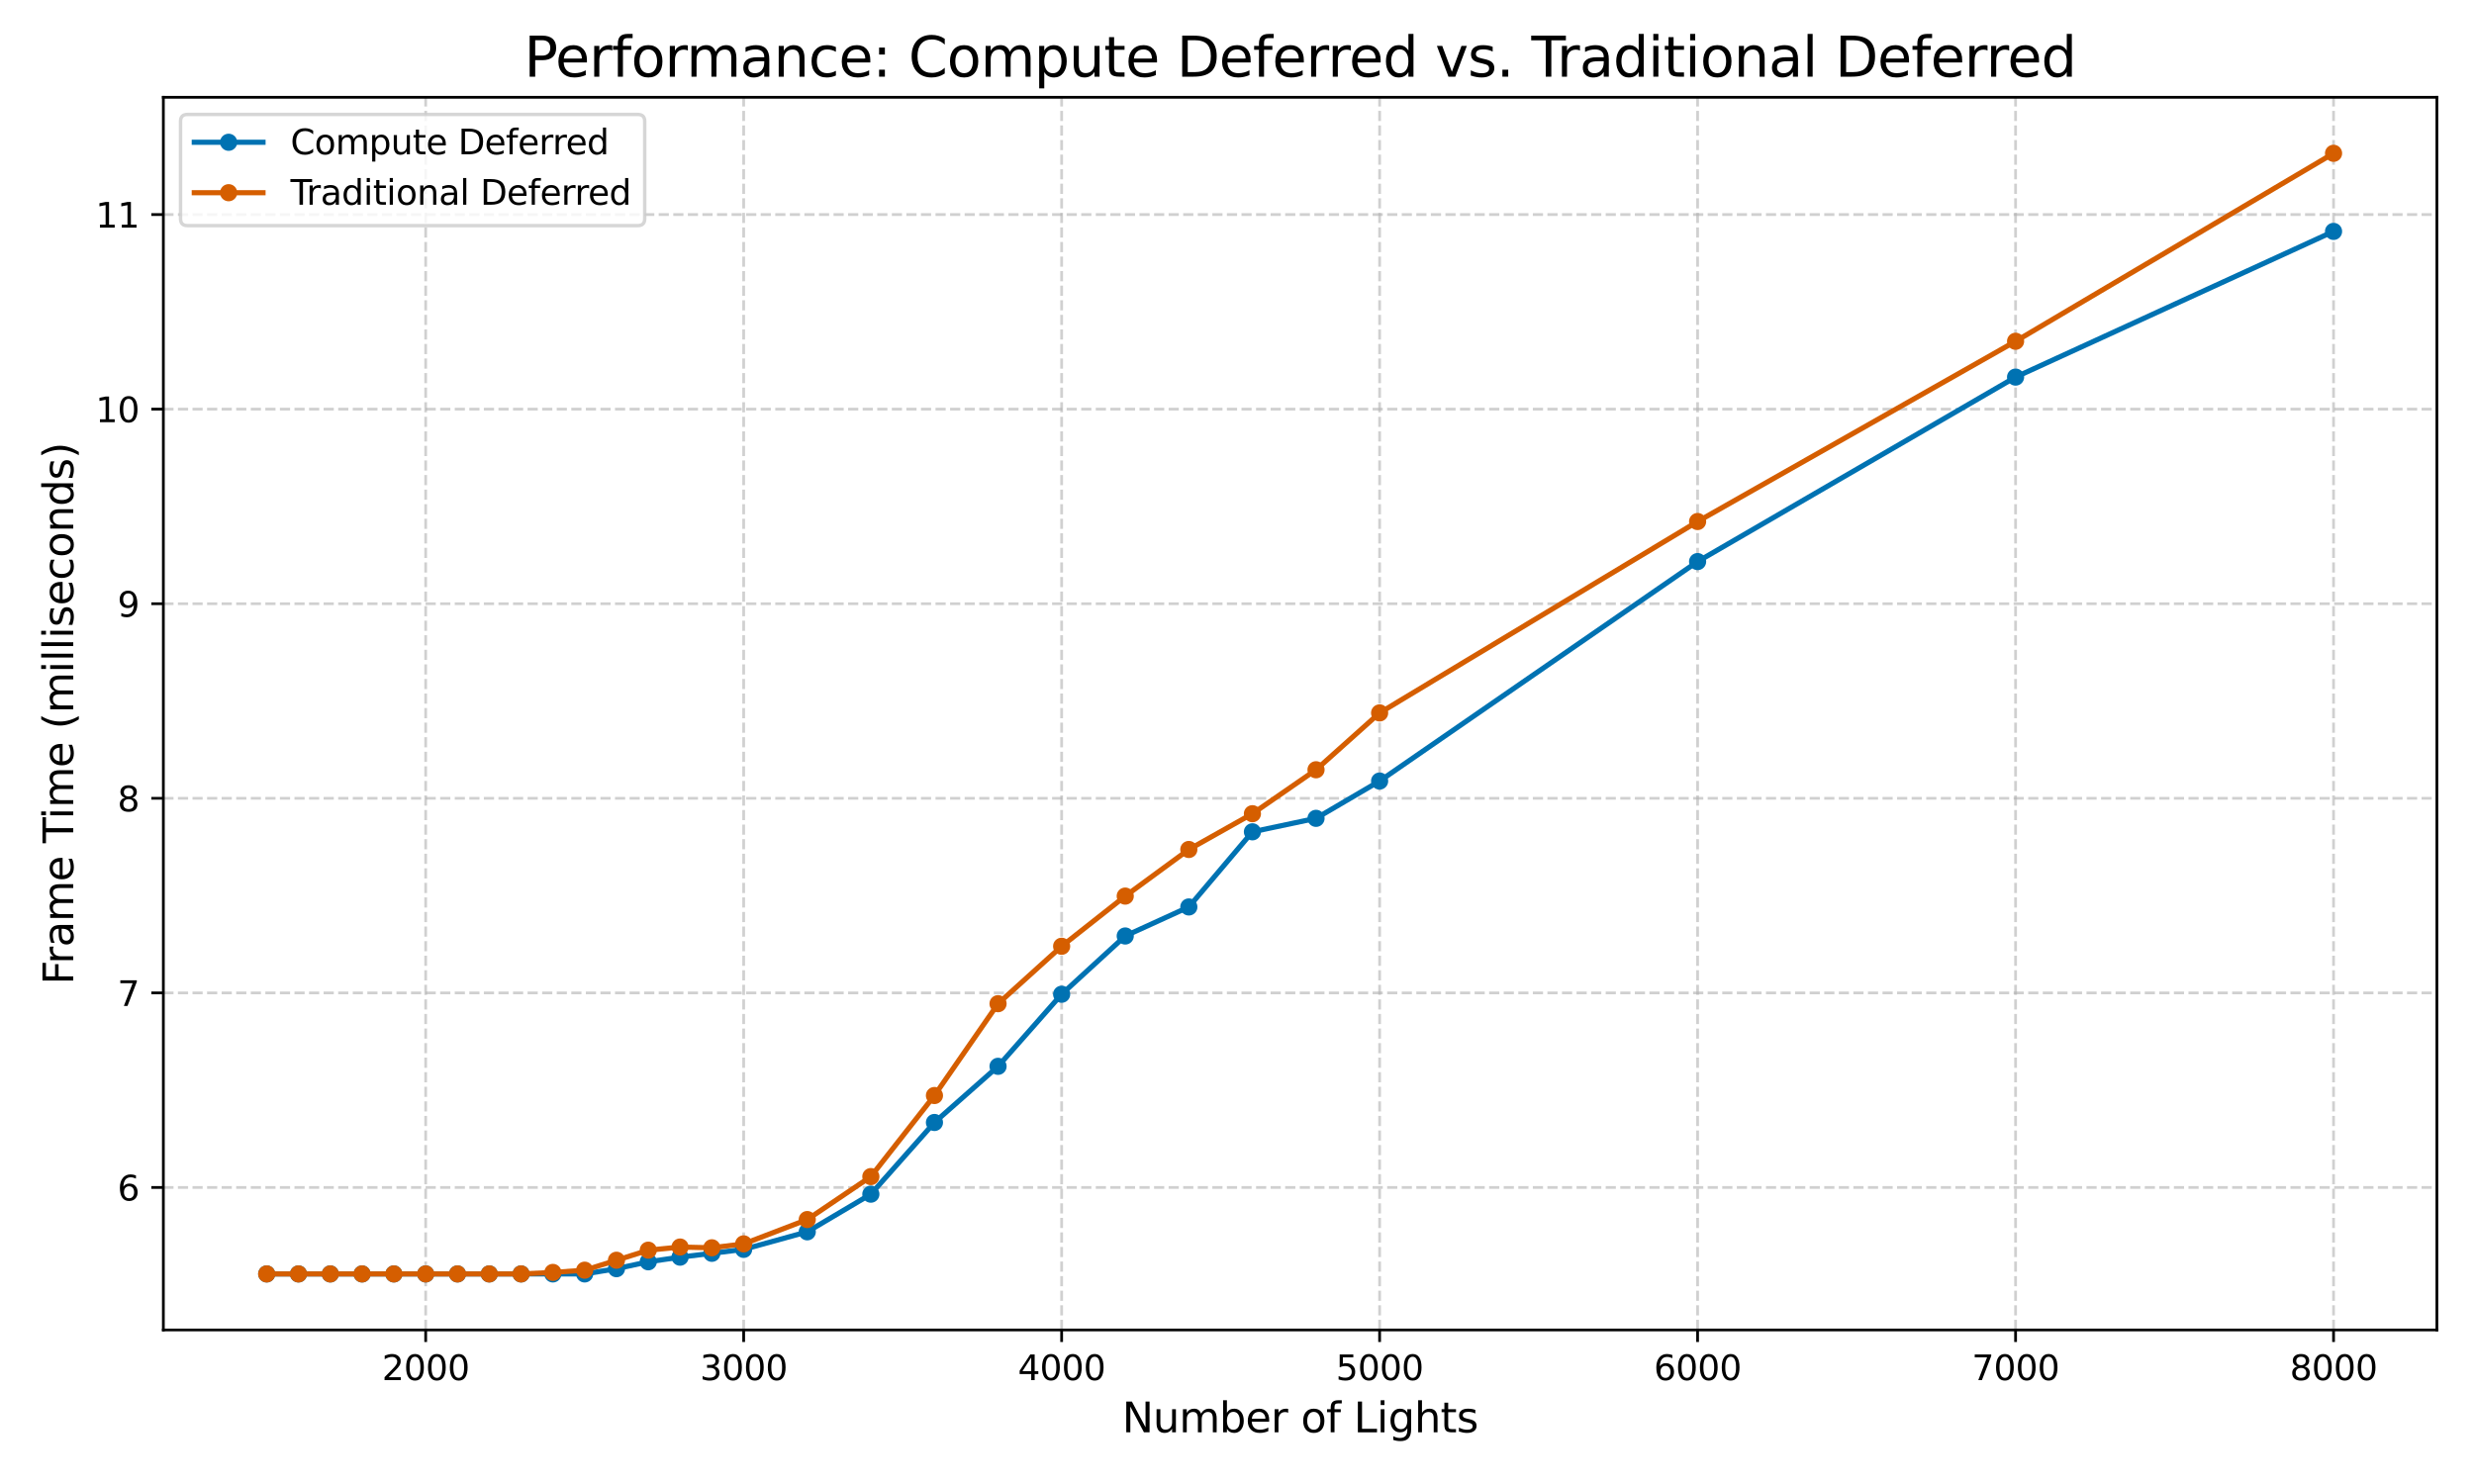 <?xml version="1.0" encoding="utf-8" standalone="no"?>
<!DOCTYPE svg PUBLIC "-//W3C//DTD SVG 1.1//EN"
  "http://www.w3.org/Graphics/SVG/1.1/DTD/svg11.dtd">
<svg xmlns:xlink="http://www.w3.org/1999/xlink" width="720pt" height="432pt" viewBox="0 0 720 432" xmlns="http://www.w3.org/2000/svg" version="1.1">
 <defs>
  <style type="text/css">*{stroke-linejoin: round; stroke-linecap: butt}</style>
 </defs>
 <g id="figure_1">
  <g id="patch_1">
   <path d="M 0 432 
L 720 432 
L 720 0 
L 0 0 
z
" style="fill: #ffffff"/>
  </g>
  <g id="axes_1">
   <g id="patch_2">
    <path d="M 47.54 387.16 
L 709.2 387.16 
L 709.2 28.32 
L 47.54 28.32 
z
" style="fill: #ffffff"/>
   </g>
   <g id="matplotlib.axis_1">
    <g id="xtick_1">
     <g id="line2d_1">
      <path d="M 123.885 387.16 
L 123.885 28.32 
" clip-path="url(#p48294aff10)" style="fill: none; stroke-dasharray: 2.96,1.28; stroke-dashoffset: 0; stroke: #b0b0b0; stroke-opacity: 0.6; stroke-width: 0.8"/>
     </g>
     <g id="line2d_2">
      <defs>
       <path id="mb6ce80fc50" d="M 0 0 
L 0 3.5 
" style="stroke: #000000; stroke-width: 0.8"/>
      </defs>
      <g>
       <use xlink:href="#mb6ce80fc50" x="123.885" y="387.16" style="stroke: #000000; stroke-width: 0.8"/>
      </g>
     </g>
     <g id="text_1">
      <!-- 2000 -->
      <g transform="translate(111.16 401.758) scale(0.1 -0.1)">
       <defs>
        <path id="DejaVuSans-32" d="M 1228 531 
L 3431 531 
L 3431 0 
L 469 0 
L 469 531 
Q 828 903 1448 1529 
Q 2069 2156 2228 2338 
Q 2531 2678 2651 2914 
Q 2772 3150 2772 3378 
Q 2772 3750 2511 3984 
Q 2250 4219 1831 4219 
Q 1534 4219 1204 4116 
Q 875 4013 500 3803 
L 500 4441 
Q 881 4594 1212 4672 
Q 1544 4750 1819 4750 
Q 2544 4750 2975 4387 
Q 3406 4025 3406 3419 
Q 3406 3131 3298 2873 
Q 3191 2616 2906 2266 
Q 2828 2175 2409 1742 
Q 1991 1309 1228 531 
z
" transform="scale(0.016)"/>
        <path id="DejaVuSans-30" d="M 2034 4250 
Q 1547 4250 1301 3770 
Q 1056 3291 1056 2328 
Q 1056 1369 1301 889 
Q 1547 409 2034 409 
Q 2525 409 2770 889 
Q 3016 1369 3016 2328 
Q 3016 3291 2770 3770 
Q 2525 4250 2034 4250 
z
M 2034 4750 
Q 2819 4750 3233 4129 
Q 3647 3509 3647 2328 
Q 3647 1150 3233 529 
Q 2819 -91 2034 -91 
Q 1250 -91 836 529 
Q 422 1150 422 2328 
Q 422 3509 836 4129 
Q 1250 4750 2034 4750 
z
" transform="scale(0.016)"/>
       </defs>
       <use xlink:href="#DejaVuSans-32"/>
       <use xlink:href="#DejaVuSans-30" transform="translate(63.623 0)"/>
       <use xlink:href="#DejaVuSans-30" transform="translate(127.246 0)"/>
       <use xlink:href="#DejaVuSans-30" transform="translate(190.869 0)"/>
      </g>
     </g>
    </g>
    <g id="xtick_2">
     <g id="line2d_3">
      <path d="M 216.425 387.16 
L 216.425 28.32 
" clip-path="url(#p48294aff10)" style="fill: none; stroke-dasharray: 2.96,1.28; stroke-dashoffset: 0; stroke: #b0b0b0; stroke-opacity: 0.6; stroke-width: 0.8"/>
     </g>
     <g id="line2d_4">
      <g>
       <use xlink:href="#mb6ce80fc50" x="216.425" y="387.16" style="stroke: #000000; stroke-width: 0.8"/>
      </g>
     </g>
     <g id="text_2">
      <!-- 3000 -->
      <g transform="translate(203.7 401.758) scale(0.1 -0.1)">
       <defs>
        <path id="DejaVuSans-33" d="M 2597 2516 
Q 3050 2419 3304 2112 
Q 3559 1806 3559 1356 
Q 3559 666 3084 287 
Q 2609 -91 1734 -91 
Q 1441 -91 1130 -33 
Q 819 25 488 141 
L 488 750 
Q 750 597 1062 519 
Q 1375 441 1716 441 
Q 2309 441 2620 675 
Q 2931 909 2931 1356 
Q 2931 1769 2642 2001 
Q 2353 2234 1838 2234 
L 1294 2234 
L 1294 2753 
L 1863 2753 
Q 2328 2753 2575 2939 
Q 2822 3125 2822 3475 
Q 2822 3834 2567 4026 
Q 2313 4219 1838 4219 
Q 1578 4219 1281 4162 
Q 984 4106 628 3988 
L 628 4550 
Q 988 4650 1302 4700 
Q 1616 4750 1894 4750 
Q 2613 4750 3031 4423 
Q 3450 4097 3450 3541 
Q 3450 3153 3228 2886 
Q 3006 2619 2597 2516 
z
" transform="scale(0.016)"/>
       </defs>
       <use xlink:href="#DejaVuSans-33"/>
       <use xlink:href="#DejaVuSans-30" transform="translate(63.623 0)"/>
       <use xlink:href="#DejaVuSans-30" transform="translate(127.246 0)"/>
       <use xlink:href="#DejaVuSans-30" transform="translate(190.869 0)"/>
      </g>
     </g>
    </g>
    <g id="xtick_3">
     <g id="line2d_5">
      <path d="M 308.965 387.16 
L 308.965 28.32 
" clip-path="url(#p48294aff10)" style="fill: none; stroke-dasharray: 2.96,1.28; stroke-dashoffset: 0; stroke: #b0b0b0; stroke-opacity: 0.6; stroke-width: 0.8"/>
     </g>
     <g id="line2d_6">
      <g>
       <use xlink:href="#mb6ce80fc50" x="308.965" y="387.16" style="stroke: #000000; stroke-width: 0.8"/>
      </g>
     </g>
     <g id="text_3">
      <!-- 4000 -->
      <g transform="translate(296.24 401.758) scale(0.1 -0.1)">
       <defs>
        <path id="DejaVuSans-34" d="M 2419 4116 
L 825 1625 
L 2419 1625 
L 2419 4116 
z
M 2253 4666 
L 3047 4666 
L 3047 1625 
L 3713 1625 
L 3713 1100 
L 3047 1100 
L 3047 0 
L 2419 0 
L 2419 1100 
L 313 1100 
L 313 1709 
L 2253 4666 
z
" transform="scale(0.016)"/>
       </defs>
       <use xlink:href="#DejaVuSans-34"/>
       <use xlink:href="#DejaVuSans-30" transform="translate(63.623 0)"/>
       <use xlink:href="#DejaVuSans-30" transform="translate(127.246 0)"/>
       <use xlink:href="#DejaVuSans-30" transform="translate(190.869 0)"/>
      </g>
     </g>
    </g>
    <g id="xtick_4">
     <g id="line2d_7">
      <path d="M 401.505 387.16 
L 401.505 28.32 
" clip-path="url(#p48294aff10)" style="fill: none; stroke-dasharray: 2.96,1.28; stroke-dashoffset: 0; stroke: #b0b0b0; stroke-opacity: 0.6; stroke-width: 0.8"/>
     </g>
     <g id="line2d_8">
      <g>
       <use xlink:href="#mb6ce80fc50" x="401.505" y="387.16" style="stroke: #000000; stroke-width: 0.8"/>
      </g>
     </g>
     <g id="text_4">
      <!-- 5000 -->
      <g transform="translate(388.78 401.758) scale(0.1 -0.1)">
       <defs>
        <path id="DejaVuSans-35" d="M 691 4666 
L 3169 4666 
L 3169 4134 
L 1269 4134 
L 1269 2991 
Q 1406 3038 1543 3061 
Q 1681 3084 1819 3084 
Q 2600 3084 3056 2656 
Q 3513 2228 3513 1497 
Q 3513 744 3044 326 
Q 2575 -91 1722 -91 
Q 1428 -91 1123 -41 
Q 819 9 494 109 
L 494 744 
Q 775 591 1075 516 
Q 1375 441 1709 441 
Q 2250 441 2565 725 
Q 2881 1009 2881 1497 
Q 2881 1984 2565 2268 
Q 2250 2553 1709 2553 
Q 1456 2553 1204 2497 
Q 953 2441 691 2322 
L 691 4666 
z
" transform="scale(0.016)"/>
       </defs>
       <use xlink:href="#DejaVuSans-35"/>
       <use xlink:href="#DejaVuSans-30" transform="translate(63.623 0)"/>
       <use xlink:href="#DejaVuSans-30" transform="translate(127.246 0)"/>
       <use xlink:href="#DejaVuSans-30" transform="translate(190.869 0)"/>
      </g>
     </g>
    </g>
    <g id="xtick_5">
     <g id="line2d_9">
      <path d="M 494.045 387.16 
L 494.045 28.32 
" clip-path="url(#p48294aff10)" style="fill: none; stroke-dasharray: 2.96,1.28; stroke-dashoffset: 0; stroke: #b0b0b0; stroke-opacity: 0.6; stroke-width: 0.8"/>
     </g>
     <g id="line2d_10">
      <g>
       <use xlink:href="#mb6ce80fc50" x="494.045" y="387.16" style="stroke: #000000; stroke-width: 0.8"/>
      </g>
     </g>
     <g id="text_5">
      <!-- 6000 -->
      <g transform="translate(481.32 401.758) scale(0.1 -0.1)">
       <defs>
        <path id="DejaVuSans-36" d="M 2113 2584 
Q 1688 2584 1439 2293 
Q 1191 2003 1191 1497 
Q 1191 994 1439 701 
Q 1688 409 2113 409 
Q 2538 409 2786 701 
Q 3034 994 3034 1497 
Q 3034 2003 2786 2293 
Q 2538 2584 2113 2584 
z
M 3366 4563 
L 3366 3988 
Q 3128 4100 2886 4159 
Q 2644 4219 2406 4219 
Q 1781 4219 1451 3797 
Q 1122 3375 1075 2522 
Q 1259 2794 1537 2939 
Q 1816 3084 2150 3084 
Q 2853 3084 3261 2657 
Q 3669 2231 3669 1497 
Q 3669 778 3244 343 
Q 2819 -91 2113 -91 
Q 1303 -91 875 529 
Q 447 1150 447 2328 
Q 447 3434 972 4092 
Q 1497 4750 2381 4750 
Q 2619 4750 2861 4703 
Q 3103 4656 3366 4563 
z
" transform="scale(0.016)"/>
       </defs>
       <use xlink:href="#DejaVuSans-36"/>
       <use xlink:href="#DejaVuSans-30" transform="translate(63.623 0)"/>
       <use xlink:href="#DejaVuSans-30" transform="translate(127.246 0)"/>
       <use xlink:href="#DejaVuSans-30" transform="translate(190.869 0)"/>
      </g>
     </g>
    </g>
    <g id="xtick_6">
     <g id="line2d_11">
      <path d="M 586.585 387.16 
L 586.585 28.32 
" clip-path="url(#p48294aff10)" style="fill: none; stroke-dasharray: 2.96,1.28; stroke-dashoffset: 0; stroke: #b0b0b0; stroke-opacity: 0.6; stroke-width: 0.8"/>
     </g>
     <g id="line2d_12">
      <g>
       <use xlink:href="#mb6ce80fc50" x="586.585" y="387.16" style="stroke: #000000; stroke-width: 0.8"/>
      </g>
     </g>
     <g id="text_6">
      <!-- 7000 -->
      <g transform="translate(573.86 401.758) scale(0.1 -0.1)">
       <defs>
        <path id="DejaVuSans-37" d="M 525 4666 
L 3525 4666 
L 3525 4397 
L 1831 0 
L 1172 0 
L 2766 4134 
L 525 4134 
L 525 4666 
z
" transform="scale(0.016)"/>
       </defs>
       <use xlink:href="#DejaVuSans-37"/>
       <use xlink:href="#DejaVuSans-30" transform="translate(63.623 0)"/>
       <use xlink:href="#DejaVuSans-30" transform="translate(127.246 0)"/>
       <use xlink:href="#DejaVuSans-30" transform="translate(190.869 0)"/>
      </g>
     </g>
    </g>
    <g id="xtick_7">
     <g id="line2d_13">
      <path d="M 679.125 387.16 
L 679.125 28.32 
" clip-path="url(#p48294aff10)" style="fill: none; stroke-dasharray: 2.96,1.28; stroke-dashoffset: 0; stroke: #b0b0b0; stroke-opacity: 0.6; stroke-width: 0.8"/>
     </g>
     <g id="line2d_14">
      <g>
       <use xlink:href="#mb6ce80fc50" x="679.125" y="387.16" style="stroke: #000000; stroke-width: 0.8"/>
      </g>
     </g>
     <g id="text_7">
      <!-- 8000 -->
      <g transform="translate(666.4 401.758) scale(0.1 -0.1)">
       <defs>
        <path id="DejaVuSans-38" d="M 2034 2216 
Q 1584 2216 1326 1975 
Q 1069 1734 1069 1313 
Q 1069 891 1326 650 
Q 1584 409 2034 409 
Q 2484 409 2743 651 
Q 3003 894 3003 1313 
Q 3003 1734 2745 1975 
Q 2488 2216 2034 2216 
z
M 1403 2484 
Q 997 2584 770 2862 
Q 544 3141 544 3541 
Q 544 4100 942 4425 
Q 1341 4750 2034 4750 
Q 2731 4750 3128 4425 
Q 3525 4100 3525 3541 
Q 3525 3141 3298 2862 
Q 3072 2584 2669 2484 
Q 3125 2378 3379 2068 
Q 3634 1759 3634 1313 
Q 3634 634 3220 271 
Q 2806 -91 2034 -91 
Q 1263 -91 848 271 
Q 434 634 434 1313 
Q 434 1759 690 2068 
Q 947 2378 1403 2484 
z
M 1172 3481 
Q 1172 3119 1398 2916 
Q 1625 2713 2034 2713 
Q 2441 2713 2670 2916 
Q 2900 3119 2900 3481 
Q 2900 3844 2670 4047 
Q 2441 4250 2034 4250 
Q 1625 4250 1398 4047 
Q 1172 3844 1172 3481 
z
" transform="scale(0.016)"/>
       </defs>
       <use xlink:href="#DejaVuSans-38"/>
       <use xlink:href="#DejaVuSans-30" transform="translate(63.623 0)"/>
       <use xlink:href="#DejaVuSans-30" transform="translate(127.246 0)"/>
       <use xlink:href="#DejaVuSans-30" transform="translate(190.869 0)"/>
      </g>
     </g>
    </g>
    <g id="text_8">
     <!-- Number of Lights -->
     <g transform="translate(326.57 416.956) scale(0.12 -0.12)">
      <defs>
       <path id="DejaVuSans-4e" d="M 628 4666 
L 1478 4666 
L 3547 763 
L 3547 4666 
L 4159 4666 
L 4159 0 
L 3309 0 
L 1241 3903 
L 1241 0 
L 628 0 
L 628 4666 
z
" transform="scale(0.016)"/>
       <path id="DejaVuSans-75" d="M 544 1381 
L 544 3500 
L 1119 3500 
L 1119 1403 
Q 1119 906 1312 657 
Q 1506 409 1894 409 
Q 2359 409 2629 706 
Q 2900 1003 2900 1516 
L 2900 3500 
L 3475 3500 
L 3475 0 
L 2900 0 
L 2900 538 
Q 2691 219 2414 64 
Q 2138 -91 1772 -91 
Q 1169 -91 856 284 
Q 544 659 544 1381 
z
M 1991 3584 
L 1991 3584 
z
" transform="scale(0.016)"/>
       <path id="DejaVuSans-6d" d="M 3328 2828 
Q 3544 3216 3844 3400 
Q 4144 3584 4550 3584 
Q 5097 3584 5394 3201 
Q 5691 2819 5691 2113 
L 5691 0 
L 5113 0 
L 5113 2094 
Q 5113 2597 4934 2840 
Q 4756 3084 4391 3084 
Q 3944 3084 3684 2787 
Q 3425 2491 3425 1978 
L 3425 0 
L 2847 0 
L 2847 2094 
Q 2847 2600 2669 2842 
Q 2491 3084 2119 3084 
Q 1678 3084 1418 2786 
Q 1159 2488 1159 1978 
L 1159 0 
L 581 0 
L 581 3500 
L 1159 3500 
L 1159 2956 
Q 1356 3278 1631 3431 
Q 1906 3584 2284 3584 
Q 2666 3584 2933 3390 
Q 3200 3197 3328 2828 
z
" transform="scale(0.016)"/>
       <path id="DejaVuSans-62" d="M 3116 1747 
Q 3116 2381 2855 2742 
Q 2594 3103 2138 3103 
Q 1681 3103 1420 2742 
Q 1159 2381 1159 1747 
Q 1159 1113 1420 752 
Q 1681 391 2138 391 
Q 2594 391 2855 752 
Q 3116 1113 3116 1747 
z
M 1159 2969 
Q 1341 3281 1617 3432 
Q 1894 3584 2278 3584 
Q 2916 3584 3314 3078 
Q 3713 2572 3713 1747 
Q 3713 922 3314 415 
Q 2916 -91 2278 -91 
Q 1894 -91 1617 61 
Q 1341 213 1159 525 
L 1159 0 
L 581 0 
L 581 4863 
L 1159 4863 
L 1159 2969 
z
" transform="scale(0.016)"/>
       <path id="DejaVuSans-65" d="M 3597 1894 
L 3597 1613 
L 953 1613 
Q 991 1019 1311 708 
Q 1631 397 2203 397 
Q 2534 397 2845 478 
Q 3156 559 3463 722 
L 3463 178 
Q 3153 47 2828 -22 
Q 2503 -91 2169 -91 
Q 1331 -91 842 396 
Q 353 884 353 1716 
Q 353 2575 817 3079 
Q 1281 3584 2069 3584 
Q 2775 3584 3186 3129 
Q 3597 2675 3597 1894 
z
M 3022 2063 
Q 3016 2534 2758 2815 
Q 2500 3097 2075 3097 
Q 1594 3097 1305 2825 
Q 1016 2553 972 2059 
L 3022 2063 
z
" transform="scale(0.016)"/>
       <path id="DejaVuSans-72" d="M 2631 2963 
Q 2534 3019 2420 3045 
Q 2306 3072 2169 3072 
Q 1681 3072 1420 2755 
Q 1159 2438 1159 1844 
L 1159 0 
L 581 0 
L 581 3500 
L 1159 3500 
L 1159 2956 
Q 1341 3275 1631 3429 
Q 1922 3584 2338 3584 
Q 2397 3584 2469 3576 
Q 2541 3569 2628 3553 
L 2631 2963 
z
" transform="scale(0.016)"/>
       <path id="DejaVuSans-20" transform="scale(0.016)"/>
       <path id="DejaVuSans-6f" d="M 1959 3097 
Q 1497 3097 1228 2736 
Q 959 2375 959 1747 
Q 959 1119 1226 758 
Q 1494 397 1959 397 
Q 2419 397 2687 759 
Q 2956 1122 2956 1747 
Q 2956 2369 2687 2733 
Q 2419 3097 1959 3097 
z
M 1959 3584 
Q 2709 3584 3137 3096 
Q 3566 2609 3566 1747 
Q 3566 888 3137 398 
Q 2709 -91 1959 -91 
Q 1206 -91 779 398 
Q 353 888 353 1747 
Q 353 2609 779 3096 
Q 1206 3584 1959 3584 
z
" transform="scale(0.016)"/>
       <path id="DejaVuSans-66" d="M 2375 4863 
L 2375 4384 
L 1825 4384 
Q 1516 4384 1395 4259 
Q 1275 4134 1275 3809 
L 1275 3500 
L 2222 3500 
L 2222 3053 
L 1275 3053 
L 1275 0 
L 697 0 
L 697 3053 
L 147 3053 
L 147 3500 
L 697 3500 
L 697 3744 
Q 697 4328 969 4595 
Q 1241 4863 1831 4863 
L 2375 4863 
z
" transform="scale(0.016)"/>
       <path id="DejaVuSans-4c" d="M 628 4666 
L 1259 4666 
L 1259 531 
L 3531 531 
L 3531 0 
L 628 0 
L 628 4666 
z
" transform="scale(0.016)"/>
       <path id="DejaVuSans-69" d="M 603 3500 
L 1178 3500 
L 1178 0 
L 603 0 
L 603 3500 
z
M 603 4863 
L 1178 4863 
L 1178 4134 
L 603 4134 
L 603 4863 
z
" transform="scale(0.016)"/>
       <path id="DejaVuSans-67" d="M 2906 1791 
Q 2906 2416 2648 2759 
Q 2391 3103 1925 3103 
Q 1463 3103 1205 2759 
Q 947 2416 947 1791 
Q 947 1169 1205 825 
Q 1463 481 1925 481 
Q 2391 481 2648 825 
Q 2906 1169 2906 1791 
z
M 3481 434 
Q 3481 -459 3084 -895 
Q 2688 -1331 1869 -1331 
Q 1566 -1331 1297 -1286 
Q 1028 -1241 775 -1147 
L 775 -588 
Q 1028 -725 1275 -790 
Q 1522 -856 1778 -856 
Q 2344 -856 2625 -561 
Q 2906 -266 2906 331 
L 2906 616 
Q 2728 306 2450 153 
Q 2172 0 1784 0 
Q 1141 0 747 490 
Q 353 981 353 1791 
Q 353 2603 747 3093 
Q 1141 3584 1784 3584 
Q 2172 3584 2450 3431 
Q 2728 3278 2906 2969 
L 2906 3500 
L 3481 3500 
L 3481 434 
z
" transform="scale(0.016)"/>
       <path id="DejaVuSans-68" d="M 3513 2113 
L 3513 0 
L 2938 0 
L 2938 2094 
Q 2938 2591 2744 2837 
Q 2550 3084 2163 3084 
Q 1697 3084 1428 2787 
Q 1159 2491 1159 1978 
L 1159 0 
L 581 0 
L 581 4863 
L 1159 4863 
L 1159 2956 
Q 1366 3272 1645 3428 
Q 1925 3584 2291 3584 
Q 2894 3584 3203 3211 
Q 3513 2838 3513 2113 
z
" transform="scale(0.016)"/>
       <path id="DejaVuSans-74" d="M 1172 4494 
L 1172 3500 
L 2356 3500 
L 2356 3053 
L 1172 3053 
L 1172 1153 
Q 1172 725 1289 603 
Q 1406 481 1766 481 
L 2356 481 
L 2356 0 
L 1766 0 
Q 1100 0 847 248 
Q 594 497 594 1153 
L 594 3053 
L 172 3053 
L 172 3500 
L 594 3500 
L 594 4494 
L 1172 4494 
z
" transform="scale(0.016)"/>
       <path id="DejaVuSans-73" d="M 2834 3397 
L 2834 2853 
Q 2591 2978 2328 3040 
Q 2066 3103 1784 3103 
Q 1356 3103 1142 2972 
Q 928 2841 928 2578 
Q 928 2378 1081 2264 
Q 1234 2150 1697 2047 
L 1894 2003 
Q 2506 1872 2764 1633 
Q 3022 1394 3022 966 
Q 3022 478 2636 193 
Q 2250 -91 1575 -91 
Q 1294 -91 989 -36 
Q 684 19 347 128 
L 347 722 
Q 666 556 975 473 
Q 1284 391 1588 391 
Q 1994 391 2212 530 
Q 2431 669 2431 922 
Q 2431 1156 2273 1281 
Q 2116 1406 1581 1522 
L 1381 1569 
Q 847 1681 609 1914 
Q 372 2147 372 2553 
Q 372 3047 722 3315 
Q 1072 3584 1716 3584 
Q 2034 3584 2315 3537 
Q 2597 3491 2834 3397 
z
" transform="scale(0.016)"/>
      </defs>
      <use xlink:href="#DejaVuSans-4e"/>
      <use xlink:href="#DejaVuSans-75" transform="translate(74.805 0)"/>
      <use xlink:href="#DejaVuSans-6d" transform="translate(138.184 0)"/>
      <use xlink:href="#DejaVuSans-62" transform="translate(235.596 0)"/>
      <use xlink:href="#DejaVuSans-65" transform="translate(299.072 0)"/>
      <use xlink:href="#DejaVuSans-72" transform="translate(360.596 0)"/>
      <use xlink:href="#DejaVuSans-20" transform="translate(401.709 0)"/>
      <use xlink:href="#DejaVuSans-6f" transform="translate(433.496 0)"/>
      <use xlink:href="#DejaVuSans-66" transform="translate(494.678 0)"/>
      <use xlink:href="#DejaVuSans-20" transform="translate(529.883 0)"/>
      <use xlink:href="#DejaVuSans-4c" transform="translate(561.67 0)"/>
      <use xlink:href="#DejaVuSans-69" transform="translate(617.383 0)"/>
      <use xlink:href="#DejaVuSans-67" transform="translate(645.166 0)"/>
      <use xlink:href="#DejaVuSans-68" transform="translate(708.643 0)"/>
      <use xlink:href="#DejaVuSans-74" transform="translate(772.021 0)"/>
      <use xlink:href="#DejaVuSans-73" transform="translate(811.23 0)"/>
     </g>
    </g>
   </g>
   <g id="matplotlib.axis_2">
    <g id="ytick_1">
     <g id="line2d_15">
      <path d="M 47.54 345.675 
L 709.2 345.675 
" clip-path="url(#p48294aff10)" style="fill: none; stroke-dasharray: 2.96,1.28; stroke-dashoffset: 0; stroke: #b0b0b0; stroke-opacity: 0.6; stroke-width: 0.8"/>
     </g>
     <g id="line2d_16">
      <defs>
       <path id="m7cf3e964ca" d="M 0 0 
L -3.5 0 
" style="stroke: #000000; stroke-width: 0.8"/>
      </defs>
      <g>
       <use xlink:href="#m7cf3e964ca" x="47.54" y="345.675" style="stroke: #000000; stroke-width: 0.8"/>
      </g>
     </g>
     <g id="text_9">
      <!-- 6 -->
      <g transform="translate(34.178 349.474) scale(0.1 -0.1)">
       <use xlink:href="#DejaVuSans-36"/>
      </g>
     </g>
    </g>
    <g id="ytick_2">
     <g id="line2d_17">
      <path d="M 47.54 289.032 
L 709.2 289.032 
" clip-path="url(#p48294aff10)" style="fill: none; stroke-dasharray: 2.96,1.28; stroke-dashoffset: 0; stroke: #b0b0b0; stroke-opacity: 0.6; stroke-width: 0.8"/>
     </g>
     <g id="line2d_18">
      <g>
       <use xlink:href="#m7cf3e964ca" x="47.54" y="289.032" style="stroke: #000000; stroke-width: 0.8"/>
      </g>
     </g>
     <g id="text_10">
      <!-- 7 -->
      <g transform="translate(34.178 292.831) scale(0.1 -0.1)">
       <use xlink:href="#DejaVuSans-37"/>
      </g>
     </g>
    </g>
    <g id="ytick_3">
     <g id="line2d_19">
      <path d="M 47.54 232.389 
L 709.2 232.389 
" clip-path="url(#p48294aff10)" style="fill: none; stroke-dasharray: 2.96,1.28; stroke-dashoffset: 0; stroke: #b0b0b0; stroke-opacity: 0.6; stroke-width: 0.8"/>
     </g>
     <g id="line2d_20">
      <g>
       <use xlink:href="#m7cf3e964ca" x="47.54" y="232.389" style="stroke: #000000; stroke-width: 0.8"/>
      </g>
     </g>
     <g id="text_11">
      <!-- 8 -->
      <g transform="translate(34.178 236.188) scale(0.1 -0.1)">
       <use xlink:href="#DejaVuSans-38"/>
      </g>
     </g>
    </g>
    <g id="ytick_4">
     <g id="line2d_21">
      <path d="M 47.54 175.746 
L 709.2 175.746 
" clip-path="url(#p48294aff10)" style="fill: none; stroke-dasharray: 2.96,1.28; stroke-dashoffset: 0; stroke: #b0b0b0; stroke-opacity: 0.6; stroke-width: 0.8"/>
     </g>
     <g id="line2d_22">
      <g>
       <use xlink:href="#m7cf3e964ca" x="47.54" y="175.746" style="stroke: #000000; stroke-width: 0.8"/>
      </g>
     </g>
     <g id="text_12">
      <!-- 9 -->
      <g transform="translate(34.178 179.545) scale(0.1 -0.1)">
       <defs>
        <path id="DejaVuSans-39" d="M 703 97 
L 703 672 
Q 941 559 1184 500 
Q 1428 441 1663 441 
Q 2288 441 2617 861 
Q 2947 1281 2994 2138 
Q 2813 1869 2534 1725 
Q 2256 1581 1919 1581 
Q 1219 1581 811 2004 
Q 403 2428 403 3163 
Q 403 3881 828 4315 
Q 1253 4750 1959 4750 
Q 2769 4750 3195 4129 
Q 3622 3509 3622 2328 
Q 3622 1225 3098 567 
Q 2575 -91 1691 -91 
Q 1453 -91 1209 -44 
Q 966 3 703 97 
z
M 1959 2075 
Q 2384 2075 2632 2365 
Q 2881 2656 2881 3163 
Q 2881 3666 2632 3958 
Q 2384 4250 1959 4250 
Q 1534 4250 1286 3958 
Q 1038 3666 1038 3163 
Q 1038 2656 1286 2365 
Q 1534 2075 1959 2075 
z
" transform="scale(0.016)"/>
       </defs>
       <use xlink:href="#DejaVuSans-39"/>
      </g>
     </g>
    </g>
    <g id="ytick_5">
     <g id="line2d_23">
      <path d="M 47.54 119.104 
L 709.2 119.104 
" clip-path="url(#p48294aff10)" style="fill: none; stroke-dasharray: 2.96,1.28; stroke-dashoffset: 0; stroke: #b0b0b0; stroke-opacity: 0.6; stroke-width: 0.8"/>
     </g>
     <g id="line2d_24">
      <g>
       <use xlink:href="#m7cf3e964ca" x="47.54" y="119.104" style="stroke: #000000; stroke-width: 0.8"/>
      </g>
     </g>
     <g id="text_13">
      <!-- 10 -->
      <g transform="translate(27.815 122.903) scale(0.1 -0.1)">
       <defs>
        <path id="DejaVuSans-31" d="M 794 531 
L 1825 531 
L 1825 4091 
L 703 3866 
L 703 4441 
L 1819 4666 
L 2450 4666 
L 2450 531 
L 3481 531 
L 3481 0 
L 794 0 
L 794 531 
z
" transform="scale(0.016)"/>
       </defs>
       <use xlink:href="#DejaVuSans-31"/>
       <use xlink:href="#DejaVuSans-30" transform="translate(63.623 0)"/>
      </g>
     </g>
    </g>
    <g id="ytick_6">
     <g id="line2d_25">
      <path d="M 47.54 62.461 
L 709.2 62.461 
" clip-path="url(#p48294aff10)" style="fill: none; stroke-dasharray: 2.96,1.28; stroke-dashoffset: 0; stroke: #b0b0b0; stroke-opacity: 0.6; stroke-width: 0.8"/>
     </g>
     <g id="line2d_26">
      <g>
       <use xlink:href="#m7cf3e964ca" x="47.54" y="62.461" style="stroke: #000000; stroke-width: 0.8"/>
      </g>
     </g>
     <g id="text_14">
      <!-- 11 -->
      <g transform="translate(27.815 66.26) scale(0.1 -0.1)">
       <use xlink:href="#DejaVuSans-31"/>
       <use xlink:href="#DejaVuSans-31" transform="translate(63.623 0)"/>
      </g>
     </g>
    </g>
    <g id="text_15">
     <!-- Frame Time (milliseconds) -->
     <g transform="translate(21.319 286.648) rotate(-90) scale(0.12 -0.12)">
      <defs>
       <path id="DejaVuSans-46" d="M 628 4666 
L 3309 4666 
L 3309 4134 
L 1259 4134 
L 1259 2759 
L 3109 2759 
L 3109 2228 
L 1259 2228 
L 1259 0 
L 628 0 
L 628 4666 
z
" transform="scale(0.016)"/>
       <path id="DejaVuSans-61" d="M 2194 1759 
Q 1497 1759 1228 1600 
Q 959 1441 959 1056 
Q 959 750 1161 570 
Q 1363 391 1709 391 
Q 2188 391 2477 730 
Q 2766 1069 2766 1631 
L 2766 1759 
L 2194 1759 
z
M 3341 1997 
L 3341 0 
L 2766 0 
L 2766 531 
Q 2569 213 2275 61 
Q 1981 -91 1556 -91 
Q 1019 -91 701 211 
Q 384 513 384 1019 
Q 384 1609 779 1909 
Q 1175 2209 1959 2209 
L 2766 2209 
L 2766 2266 
Q 2766 2663 2505 2880 
Q 2244 3097 1772 3097 
Q 1472 3097 1187 3025 
Q 903 2953 641 2809 
L 641 3341 
Q 956 3463 1253 3523 
Q 1550 3584 1831 3584 
Q 2591 3584 2966 3190 
Q 3341 2797 3341 1997 
z
" transform="scale(0.016)"/>
       <path id="DejaVuSans-54" d="M -19 4666 
L 3928 4666 
L 3928 4134 
L 2272 4134 
L 2272 0 
L 1638 0 
L 1638 4134 
L -19 4134 
L -19 4666 
z
" transform="scale(0.016)"/>
       <path id="DejaVuSans-28" d="M 1984 4856 
Q 1566 4138 1362 3434 
Q 1159 2731 1159 2009 
Q 1159 1288 1364 580 
Q 1569 -128 1984 -844 
L 1484 -844 
Q 1016 -109 783 600 
Q 550 1309 550 2009 
Q 550 2706 781 3412 
Q 1013 4119 1484 4856 
L 1984 4856 
z
" transform="scale(0.016)"/>
       <path id="DejaVuSans-6c" d="M 603 4863 
L 1178 4863 
L 1178 0 
L 603 0 
L 603 4863 
z
" transform="scale(0.016)"/>
       <path id="DejaVuSans-63" d="M 3122 3366 
L 3122 2828 
Q 2878 2963 2633 3030 
Q 2388 3097 2138 3097 
Q 1578 3097 1268 2742 
Q 959 2388 959 1747 
Q 959 1106 1268 751 
Q 1578 397 2138 397 
Q 2388 397 2633 464 
Q 2878 531 3122 666 
L 3122 134 
Q 2881 22 2623 -34 
Q 2366 -91 2075 -91 
Q 1284 -91 818 406 
Q 353 903 353 1747 
Q 353 2603 823 3093 
Q 1294 3584 2113 3584 
Q 2378 3584 2631 3529 
Q 2884 3475 3122 3366 
z
" transform="scale(0.016)"/>
       <path id="DejaVuSans-6e" d="M 3513 2113 
L 3513 0 
L 2938 0 
L 2938 2094 
Q 2938 2591 2744 2837 
Q 2550 3084 2163 3084 
Q 1697 3084 1428 2787 
Q 1159 2491 1159 1978 
L 1159 0 
L 581 0 
L 581 3500 
L 1159 3500 
L 1159 2956 
Q 1366 3272 1645 3428 
Q 1925 3584 2291 3584 
Q 2894 3584 3203 3211 
Q 3513 2838 3513 2113 
z
" transform="scale(0.016)"/>
       <path id="DejaVuSans-64" d="M 2906 2969 
L 2906 4863 
L 3481 4863 
L 3481 0 
L 2906 0 
L 2906 525 
Q 2725 213 2448 61 
Q 2172 -91 1784 -91 
Q 1150 -91 751 415 
Q 353 922 353 1747 
Q 353 2572 751 3078 
Q 1150 3584 1784 3584 
Q 2172 3584 2448 3432 
Q 2725 3281 2906 2969 
z
M 947 1747 
Q 947 1113 1208 752 
Q 1469 391 1925 391 
Q 2381 391 2643 752 
Q 2906 1113 2906 1747 
Q 2906 2381 2643 2742 
Q 2381 3103 1925 3103 
Q 1469 3103 1208 2742 
Q 947 2381 947 1747 
z
" transform="scale(0.016)"/>
       <path id="DejaVuSans-29" d="M 513 4856 
L 1013 4856 
Q 1481 4119 1714 3412 
Q 1947 2706 1947 2009 
Q 1947 1309 1714 600 
Q 1481 -109 1013 -844 
L 513 -844 
Q 928 -128 1133 580 
Q 1338 1288 1338 2009 
Q 1338 2731 1133 3434 
Q 928 4138 513 4856 
z
" transform="scale(0.016)"/>
      </defs>
      <use xlink:href="#DejaVuSans-46"/>
      <use xlink:href="#DejaVuSans-72" transform="translate(50.27 0)"/>
      <use xlink:href="#DejaVuSans-61" transform="translate(91.383 0)"/>
      <use xlink:href="#DejaVuSans-6d" transform="translate(152.662 0)"/>
      <use xlink:href="#DejaVuSans-65" transform="translate(250.074 0)"/>
      <use xlink:href="#DejaVuSans-20" transform="translate(311.598 0)"/>
      <use xlink:href="#DejaVuSans-54" transform="translate(343.385 0)"/>
      <use xlink:href="#DejaVuSans-69" transform="translate(401.344 0)"/>
      <use xlink:href="#DejaVuSans-6d" transform="translate(429.127 0)"/>
      <use xlink:href="#DejaVuSans-65" transform="translate(526.539 0)"/>
      <use xlink:href="#DejaVuSans-20" transform="translate(588.062 0)"/>
      <use xlink:href="#DejaVuSans-28" transform="translate(619.85 0)"/>
      <use xlink:href="#DejaVuSans-6d" transform="translate(658.863 0)"/>
      <use xlink:href="#DejaVuSans-69" transform="translate(756.275 0)"/>
      <use xlink:href="#DejaVuSans-6c" transform="translate(784.059 0)"/>
      <use xlink:href="#DejaVuSans-6c" transform="translate(811.842 0)"/>
      <use xlink:href="#DejaVuSans-69" transform="translate(839.625 0)"/>
      <use xlink:href="#DejaVuSans-73" transform="translate(867.408 0)"/>
      <use xlink:href="#DejaVuSans-65" transform="translate(919.508 0)"/>
      <use xlink:href="#DejaVuSans-63" transform="translate(981.031 0)"/>
      <use xlink:href="#DejaVuSans-6f" transform="translate(1036.012 0)"/>
      <use xlink:href="#DejaVuSans-6e" transform="translate(1097.193 0)"/>
      <use xlink:href="#DejaVuSans-64" transform="translate(1160.572 0)"/>
      <use xlink:href="#DejaVuSans-73" transform="translate(1224.049 0)"/>
      <use xlink:href="#DejaVuSans-29" transform="translate(1276.148 0)"/>
     </g>
    </g>
   </g>
   <g id="line2d_27">
    <path d="M 77.615 370.849 
L 86.869 370.849 
L 96.123 370.849 
L 105.377 370.849 
L 114.631 370.849 
L 123.885 370.849 
L 133.139 370.849 
L 142.393 370.849 
L 151.647 370.849 
L 160.901 370.849 
L 170.155 370.849 
L 179.409 369.321 
L 188.663 367.313 
L 197.917 365.967 
L 207.171 364.845 
L 216.425 363.697 
L 234.933 358.589 
L 253.441 347.628 
L 271.949 326.76 
L 290.457 310.413 
L 308.965 289.428 
L 327.473 272.472 
L 345.981 264.019 
L 364.489 242.144 
L 382.997 238.222 
L 401.505 227.368 
L 494.045 163.478 
L 586.585 109.776 
L 679.125 67.363 
" clip-path="url(#p48294aff10)" style="fill: none; stroke: #0072b2; stroke-width: 1.5; stroke-linecap: square"/>
    <defs>
     <path id="m06a1ef5648" d="M 0 2 
C 0.53 2 1.039 1.789 1.414 1.414 
C 1.789 1.039 2 0.53 2 0 
C 2 -0.53 1.789 -1.039 1.414 -1.414 
C 1.039 -1.789 0.53 -2 0 -2 
C -0.53 -2 -1.039 -1.789 -1.414 -1.414 
C -1.789 -1.039 -2 -0.53 -2 0 
C -2 0.53 -1.789 1.039 -1.414 1.414 
C -1.039 1.789 -0.53 2 0 2 
z
" style="stroke: #0072b2"/>
    </defs>
    <g clip-path="url(#p48294aff10)">
     <use xlink:href="#m06a1ef5648" x="77.615" y="370.849" style="fill: #0072b2; stroke: #0072b2"/>
     <use xlink:href="#m06a1ef5648" x="86.869" y="370.849" style="fill: #0072b2; stroke: #0072b2"/>
     <use xlink:href="#m06a1ef5648" x="96.123" y="370.849" style="fill: #0072b2; stroke: #0072b2"/>
     <use xlink:href="#m06a1ef5648" x="105.377" y="370.849" style="fill: #0072b2; stroke: #0072b2"/>
     <use xlink:href="#m06a1ef5648" x="114.631" y="370.849" style="fill: #0072b2; stroke: #0072b2"/>
     <use xlink:href="#m06a1ef5648" x="123.885" y="370.849" style="fill: #0072b2; stroke: #0072b2"/>
     <use xlink:href="#m06a1ef5648" x="133.139" y="370.849" style="fill: #0072b2; stroke: #0072b2"/>
     <use xlink:href="#m06a1ef5648" x="142.393" y="370.849" style="fill: #0072b2; stroke: #0072b2"/>
     <use xlink:href="#m06a1ef5648" x="151.647" y="370.849" style="fill: #0072b2; stroke: #0072b2"/>
     <use xlink:href="#m06a1ef5648" x="160.901" y="370.849" style="fill: #0072b2; stroke: #0072b2"/>
     <use xlink:href="#m06a1ef5648" x="170.155" y="370.849" style="fill: #0072b2; stroke: #0072b2"/>
     <use xlink:href="#m06a1ef5648" x="179.409" y="369.321" style="fill: #0072b2; stroke: #0072b2"/>
     <use xlink:href="#m06a1ef5648" x="188.663" y="367.313" style="fill: #0072b2; stroke: #0072b2"/>
     <use xlink:href="#m06a1ef5648" x="197.917" y="365.967" style="fill: #0072b2; stroke: #0072b2"/>
     <use xlink:href="#m06a1ef5648" x="207.171" y="364.845" style="fill: #0072b2; stroke: #0072b2"/>
     <use xlink:href="#m06a1ef5648" x="216.425" y="363.697" style="fill: #0072b2; stroke: #0072b2"/>
     <use xlink:href="#m06a1ef5648" x="234.933" y="358.589" style="fill: #0072b2; stroke: #0072b2"/>
     <use xlink:href="#m06a1ef5648" x="253.441" y="347.628" style="fill: #0072b2; stroke: #0072b2"/>
     <use xlink:href="#m06a1ef5648" x="271.949" y="326.76" style="fill: #0072b2; stroke: #0072b2"/>
     <use xlink:href="#m06a1ef5648" x="290.457" y="310.413" style="fill: #0072b2; stroke: #0072b2"/>
     <use xlink:href="#m06a1ef5648" x="308.965" y="289.428" style="fill: #0072b2; stroke: #0072b2"/>
     <use xlink:href="#m06a1ef5648" x="327.473" y="272.472" style="fill: #0072b2; stroke: #0072b2"/>
     <use xlink:href="#m06a1ef5648" x="345.981" y="264.019" style="fill: #0072b2; stroke: #0072b2"/>
     <use xlink:href="#m06a1ef5648" x="364.489" y="242.144" style="fill: #0072b2; stroke: #0072b2"/>
     <use xlink:href="#m06a1ef5648" x="382.997" y="238.222" style="fill: #0072b2; stroke: #0072b2"/>
     <use xlink:href="#m06a1ef5648" x="401.505" y="227.368" style="fill: #0072b2; stroke: #0072b2"/>
     <use xlink:href="#m06a1ef5648" x="494.045" y="163.478" style="fill: #0072b2; stroke: #0072b2"/>
     <use xlink:href="#m06a1ef5648" x="586.585" y="109.776" style="fill: #0072b2; stroke: #0072b2"/>
     <use xlink:href="#m06a1ef5648" x="679.125" y="67.363" style="fill: #0072b2; stroke: #0072b2"/>
    </g>
   </g>
   <g id="line2d_28">
    <path d="M 77.615 370.849 
L 86.869 370.849 
L 96.123 370.849 
L 105.377 370.849 
L 114.631 370.849 
L 123.885 370.849 
L 133.139 370.849 
L 142.393 370.849 
L 151.647 370.849 
L 160.901 370.411 
L 170.155 369.761 
L 179.409 366.866 
L 188.663 363.935 
L 197.917 363.019 
L 207.171 363.239 
L 216.425 362.098 
L 234.933 355.021 
L 253.441 342.512 
L 271.949 318.911 
L 290.457 292.179 
L 308.965 275.463 
L 327.473 260.859 
L 345.981 247.289 
L 364.489 236.876 
L 382.997 224.083 
L 401.505 207.533 
L 494.045 151.82 
L 586.585 99.349 
L 679.125 44.631 
" clip-path="url(#p48294aff10)" style="fill: none; stroke: #d55e00; stroke-width: 1.5; stroke-linecap: square"/>
    <defs>
     <path id="mbcc26dd334" d="M 0 2 
C 0.53 2 1.039 1.789 1.414 1.414 
C 1.789 1.039 2 0.53 2 0 
C 2 -0.53 1.789 -1.039 1.414 -1.414 
C 1.039 -1.789 0.53 -2 0 -2 
C -0.53 -2 -1.039 -1.789 -1.414 -1.414 
C -1.789 -1.039 -2 -0.53 -2 0 
C -2 0.53 -1.789 1.039 -1.414 1.414 
C -1.039 1.789 -0.53 2 0 2 
z
" style="stroke: #d55e00"/>
    </defs>
    <g clip-path="url(#p48294aff10)">
     <use xlink:href="#mbcc26dd334" x="77.615" y="370.849" style="fill: #d55e00; stroke: #d55e00"/>
     <use xlink:href="#mbcc26dd334" x="86.869" y="370.849" style="fill: #d55e00; stroke: #d55e00"/>
     <use xlink:href="#mbcc26dd334" x="96.123" y="370.849" style="fill: #d55e00; stroke: #d55e00"/>
     <use xlink:href="#mbcc26dd334" x="105.377" y="370.849" style="fill: #d55e00; stroke: #d55e00"/>
     <use xlink:href="#mbcc26dd334" x="114.631" y="370.849" style="fill: #d55e00; stroke: #d55e00"/>
     <use xlink:href="#mbcc26dd334" x="123.885" y="370.849" style="fill: #d55e00; stroke: #d55e00"/>
     <use xlink:href="#mbcc26dd334" x="133.139" y="370.849" style="fill: #d55e00; stroke: #d55e00"/>
     <use xlink:href="#mbcc26dd334" x="142.393" y="370.849" style="fill: #d55e00; stroke: #d55e00"/>
     <use xlink:href="#mbcc26dd334" x="151.647" y="370.849" style="fill: #d55e00; stroke: #d55e00"/>
     <use xlink:href="#mbcc26dd334" x="160.901" y="370.411" style="fill: #d55e00; stroke: #d55e00"/>
     <use xlink:href="#mbcc26dd334" x="170.155" y="369.761" style="fill: #d55e00; stroke: #d55e00"/>
     <use xlink:href="#mbcc26dd334" x="179.409" y="366.866" style="fill: #d55e00; stroke: #d55e00"/>
     <use xlink:href="#mbcc26dd334" x="188.663" y="363.935" style="fill: #d55e00; stroke: #d55e00"/>
     <use xlink:href="#mbcc26dd334" x="197.917" y="363.019" style="fill: #d55e00; stroke: #d55e00"/>
     <use xlink:href="#mbcc26dd334" x="207.171" y="363.239" style="fill: #d55e00; stroke: #d55e00"/>
     <use xlink:href="#mbcc26dd334" x="216.425" y="362.098" style="fill: #d55e00; stroke: #d55e00"/>
     <use xlink:href="#mbcc26dd334" x="234.933" y="355.021" style="fill: #d55e00; stroke: #d55e00"/>
     <use xlink:href="#mbcc26dd334" x="253.441" y="342.512" style="fill: #d55e00; stroke: #d55e00"/>
     <use xlink:href="#mbcc26dd334" x="271.949" y="318.911" style="fill: #d55e00; stroke: #d55e00"/>
     <use xlink:href="#mbcc26dd334" x="290.457" y="292.179" style="fill: #d55e00; stroke: #d55e00"/>
     <use xlink:href="#mbcc26dd334" x="308.965" y="275.463" style="fill: #d55e00; stroke: #d55e00"/>
     <use xlink:href="#mbcc26dd334" x="327.473" y="260.859" style="fill: #d55e00; stroke: #d55e00"/>
     <use xlink:href="#mbcc26dd334" x="345.981" y="247.289" style="fill: #d55e00; stroke: #d55e00"/>
     <use xlink:href="#mbcc26dd334" x="364.489" y="236.876" style="fill: #d55e00; stroke: #d55e00"/>
     <use xlink:href="#mbcc26dd334" x="382.997" y="224.083" style="fill: #d55e00; stroke: #d55e00"/>
     <use xlink:href="#mbcc26dd334" x="401.505" y="207.533" style="fill: #d55e00; stroke: #d55e00"/>
     <use xlink:href="#mbcc26dd334" x="494.045" y="151.82" style="fill: #d55e00; stroke: #d55e00"/>
     <use xlink:href="#mbcc26dd334" x="586.585" y="99.349" style="fill: #d55e00; stroke: #d55e00"/>
     <use xlink:href="#mbcc26dd334" x="679.125" y="44.631" style="fill: #d55e00; stroke: #d55e00"/>
    </g>
   </g>
   <g id="patch_3">
    <path d="M 47.54 387.16 
L 47.54 28.32 
" style="fill: none; stroke: #000000; stroke-width: 0.8; stroke-linejoin: miter; stroke-linecap: square"/>
   </g>
   <g id="patch_4">
    <path d="M 709.2 387.16 
L 709.2 28.32 
" style="fill: none; stroke: #000000; stroke-width: 0.8; stroke-linejoin: miter; stroke-linecap: square"/>
   </g>
   <g id="patch_5">
    <path d="M 47.54 387.16 
L 709.2 387.16 
" style="fill: none; stroke: #000000; stroke-width: 0.8; stroke-linejoin: miter; stroke-linecap: square"/>
   </g>
   <g id="patch_6">
    <path d="M 47.54 28.32 
L 709.2 28.32 
" style="fill: none; stroke: #000000; stroke-width: 0.8; stroke-linejoin: miter; stroke-linecap: square"/>
   </g>
   <g id="text_16">
    <!-- Performance: Compute Deferred vs. Traditional Deferred -->
    <g transform="translate(152.537 22.32) scale(0.16 -0.16)">
     <defs>
      <path id="DejaVuSans-50" d="M 1259 4147 
L 1259 2394 
L 2053 2394 
Q 2494 2394 2734 2622 
Q 2975 2850 2975 3272 
Q 2975 3691 2734 3919 
Q 2494 4147 2053 4147 
L 1259 4147 
z
M 628 4666 
L 2053 4666 
Q 2838 4666 3239 4311 
Q 3641 3956 3641 3272 
Q 3641 2581 3239 2228 
Q 2838 1875 2053 1875 
L 1259 1875 
L 1259 0 
L 628 0 
L 628 4666 
z
" transform="scale(0.016)"/>
      <path id="DejaVuSans-3a" d="M 750 794 
L 1409 794 
L 1409 0 
L 750 0 
L 750 794 
z
M 750 3309 
L 1409 3309 
L 1409 2516 
L 750 2516 
L 750 3309 
z
" transform="scale(0.016)"/>
      <path id="DejaVuSans-43" d="M 4122 4306 
L 4122 3641 
Q 3803 3938 3442 4084 
Q 3081 4231 2675 4231 
Q 1875 4231 1450 3742 
Q 1025 3253 1025 2328 
Q 1025 1406 1450 917 
Q 1875 428 2675 428 
Q 3081 428 3442 575 
Q 3803 722 4122 1019 
L 4122 359 
Q 3791 134 3420 21 
Q 3050 -91 2638 -91 
Q 1578 -91 968 557 
Q 359 1206 359 2328 
Q 359 3453 968 4101 
Q 1578 4750 2638 4750 
Q 3056 4750 3426 4639 
Q 3797 4528 4122 4306 
z
" transform="scale(0.016)"/>
      <path id="DejaVuSans-70" d="M 1159 525 
L 1159 -1331 
L 581 -1331 
L 581 3500 
L 1159 3500 
L 1159 2969 
Q 1341 3281 1617 3432 
Q 1894 3584 2278 3584 
Q 2916 3584 3314 3078 
Q 3713 2572 3713 1747 
Q 3713 922 3314 415 
Q 2916 -91 2278 -91 
Q 1894 -91 1617 61 
Q 1341 213 1159 525 
z
M 3116 1747 
Q 3116 2381 2855 2742 
Q 2594 3103 2138 3103 
Q 1681 3103 1420 2742 
Q 1159 2381 1159 1747 
Q 1159 1113 1420 752 
Q 1681 391 2138 391 
Q 2594 391 2855 752 
Q 3116 1113 3116 1747 
z
" transform="scale(0.016)"/>
      <path id="DejaVuSans-44" d="M 1259 4147 
L 1259 519 
L 2022 519 
Q 2988 519 3436 956 
Q 3884 1394 3884 2338 
Q 3884 3275 3436 3711 
Q 2988 4147 2022 4147 
L 1259 4147 
z
M 628 4666 
L 1925 4666 
Q 3281 4666 3915 4102 
Q 4550 3538 4550 2338 
Q 4550 1131 3912 565 
Q 3275 0 1925 0 
L 628 0 
L 628 4666 
z
" transform="scale(0.016)"/>
      <path id="DejaVuSans-76" d="M 191 3500 
L 800 3500 
L 1894 563 
L 2988 3500 
L 3597 3500 
L 2284 0 
L 1503 0 
L 191 3500 
z
" transform="scale(0.016)"/>
      <path id="DejaVuSans-2e" d="M 684 794 
L 1344 794 
L 1344 0 
L 684 0 
L 684 794 
z
" transform="scale(0.016)"/>
     </defs>
     <use xlink:href="#DejaVuSans-50"/>
     <use xlink:href="#DejaVuSans-65" transform="translate(56.678 0)"/>
     <use xlink:href="#DejaVuSans-72" transform="translate(118.201 0)"/>
     <use xlink:href="#DejaVuSans-66" transform="translate(159.314 0)"/>
     <use xlink:href="#DejaVuSans-6f" transform="translate(194.52 0)"/>
     <use xlink:href="#DejaVuSans-72" transform="translate(255.701 0)"/>
     <use xlink:href="#DejaVuSans-6d" transform="translate(295.064 0)"/>
     <use xlink:href="#DejaVuSans-61" transform="translate(392.477 0)"/>
     <use xlink:href="#DejaVuSans-6e" transform="translate(453.756 0)"/>
     <use xlink:href="#DejaVuSans-63" transform="translate(517.135 0)"/>
     <use xlink:href="#DejaVuSans-65" transform="translate(572.115 0)"/>
     <use xlink:href="#DejaVuSans-3a" transform="translate(633.639 0)"/>
     <use xlink:href="#DejaVuSans-20" transform="translate(667.33 0)"/>
     <use xlink:href="#DejaVuSans-43" transform="translate(699.117 0)"/>
     <use xlink:href="#DejaVuSans-6f" transform="translate(768.941 0)"/>
     <use xlink:href="#DejaVuSans-6d" transform="translate(830.123 0)"/>
     <use xlink:href="#DejaVuSans-70" transform="translate(927.535 0)"/>
     <use xlink:href="#DejaVuSans-75" transform="translate(991.012 0)"/>
     <use xlink:href="#DejaVuSans-74" transform="translate(1054.391 0)"/>
     <use xlink:href="#DejaVuSans-65" transform="translate(1093.6 0)"/>
     <use xlink:href="#DejaVuSans-20" transform="translate(1155.123 0)"/>
     <use xlink:href="#DejaVuSans-44" transform="translate(1186.91 0)"/>
     <use xlink:href="#DejaVuSans-65" transform="translate(1263.912 0)"/>
     <use xlink:href="#DejaVuSans-66" transform="translate(1325.436 0)"/>
     <use xlink:href="#DejaVuSans-65" transform="translate(1360.641 0)"/>
     <use xlink:href="#DejaVuSans-72" transform="translate(1422.164 0)"/>
     <use xlink:href="#DejaVuSans-72" transform="translate(1461.527 0)"/>
     <use xlink:href="#DejaVuSans-65" transform="translate(1500.391 0)"/>
     <use xlink:href="#DejaVuSans-64" transform="translate(1561.914 0)"/>
     <use xlink:href="#DejaVuSans-20" transform="translate(1625.391 0)"/>
     <use xlink:href="#DejaVuSans-76" transform="translate(1657.178 0)"/>
     <use xlink:href="#DejaVuSans-73" transform="translate(1716.357 0)"/>
     <use xlink:href="#DejaVuSans-2e" transform="translate(1768.457 0)"/>
     <use xlink:href="#DejaVuSans-20" transform="translate(1800.244 0)"/>
     <use xlink:href="#DejaVuSans-54" transform="translate(1832.031 0)"/>
     <use xlink:href="#DejaVuSans-72" transform="translate(1878.365 0)"/>
     <use xlink:href="#DejaVuSans-61" transform="translate(1919.479 0)"/>
     <use xlink:href="#DejaVuSans-64" transform="translate(1980.758 0)"/>
     <use xlink:href="#DejaVuSans-69" transform="translate(2044.234 0)"/>
     <use xlink:href="#DejaVuSans-74" transform="translate(2072.018 0)"/>
     <use xlink:href="#DejaVuSans-69" transform="translate(2111.227 0)"/>
     <use xlink:href="#DejaVuSans-6f" transform="translate(2139.01 0)"/>
     <use xlink:href="#DejaVuSans-6e" transform="translate(2200.191 0)"/>
     <use xlink:href="#DejaVuSans-61" transform="translate(2263.57 0)"/>
     <use xlink:href="#DejaVuSans-6c" transform="translate(2324.85 0)"/>
     <use xlink:href="#DejaVuSans-20" transform="translate(2352.633 0)"/>
     <use xlink:href="#DejaVuSans-44" transform="translate(2384.42 0)"/>
     <use xlink:href="#DejaVuSans-65" transform="translate(2461.422 0)"/>
     <use xlink:href="#DejaVuSans-66" transform="translate(2522.945 0)"/>
     <use xlink:href="#DejaVuSans-65" transform="translate(2558.15 0)"/>
     <use xlink:href="#DejaVuSans-72" transform="translate(2619.674 0)"/>
     <use xlink:href="#DejaVuSans-72" transform="translate(2659.037 0)"/>
     <use xlink:href="#DejaVuSans-65" transform="translate(2697.9 0)"/>
     <use xlink:href="#DejaVuSans-64" transform="translate(2759.424 0)"/>
    </g>
   </g>
   <g id="legend_1">
    <g id="patch_7">
     <path d="M 54.54 65.676 
L 185.627 65.676 
Q 187.627 65.676 187.627 63.676 
L 187.627 35.32 
Q 187.627 33.32 185.627 33.32 
L 54.54 33.32 
Q 52.54 33.32 52.54 35.32 
L 52.54 63.676 
Q 52.54 65.676 54.54 65.676 
z
" style="fill: #ffffff; opacity: 0.8; stroke: #cccccc; stroke-linejoin: miter"/>
    </g>
    <g id="line2d_29">
     <path d="M 56.54 41.418 
L 66.54 41.418 
L 76.54 41.418 
" style="fill: none; stroke: #0072b2; stroke-width: 1.5; stroke-linecap: square"/>
     <g>
      <use xlink:href="#m06a1ef5648" x="66.54" y="41.418" style="fill: #0072b2; stroke: #0072b2"/>
     </g>
    </g>
    <g id="text_17">
     <!-- Compute Deferred -->
     <g transform="translate(84.54 44.918) scale(0.1 -0.1)">
      <use xlink:href="#DejaVuSans-43"/>
      <use xlink:href="#DejaVuSans-6f" transform="translate(69.824 0)"/>
      <use xlink:href="#DejaVuSans-6d" transform="translate(131.006 0)"/>
      <use xlink:href="#DejaVuSans-70" transform="translate(228.418 0)"/>
      <use xlink:href="#DejaVuSans-75" transform="translate(291.895 0)"/>
      <use xlink:href="#DejaVuSans-74" transform="translate(355.273 0)"/>
      <use xlink:href="#DejaVuSans-65" transform="translate(394.482 0)"/>
      <use xlink:href="#DejaVuSans-20" transform="translate(456.006 0)"/>
      <use xlink:href="#DejaVuSans-44" transform="translate(487.793 0)"/>
      <use xlink:href="#DejaVuSans-65" transform="translate(564.795 0)"/>
      <use xlink:href="#DejaVuSans-66" transform="translate(626.318 0)"/>
      <use xlink:href="#DejaVuSans-65" transform="translate(661.523 0)"/>
      <use xlink:href="#DejaVuSans-72" transform="translate(723.047 0)"/>
      <use xlink:href="#DejaVuSans-72" transform="translate(762.41 0)"/>
      <use xlink:href="#DejaVuSans-65" transform="translate(801.273 0)"/>
      <use xlink:href="#DejaVuSans-64" transform="translate(862.797 0)"/>
     </g>
    </g>
    <g id="line2d_30">
     <path d="M 56.54 56.097 
L 66.54 56.097 
L 76.54 56.097 
" style="fill: none; stroke: #d55e00; stroke-width: 1.5; stroke-linecap: square"/>
     <g>
      <use xlink:href="#mbcc26dd334" x="66.54" y="56.097" style="fill: #d55e00; stroke: #d55e00"/>
     </g>
    </g>
    <g id="text_18">
     <!-- Traditional Deferred -->
     <g transform="translate(84.54 59.597) scale(0.1 -0.1)">
      <use xlink:href="#DejaVuSans-54"/>
      <use xlink:href="#DejaVuSans-72" transform="translate(46.334 0)"/>
      <use xlink:href="#DejaVuSans-61" transform="translate(87.447 0)"/>
      <use xlink:href="#DejaVuSans-64" transform="translate(148.727 0)"/>
      <use xlink:href="#DejaVuSans-69" transform="translate(212.203 0)"/>
      <use xlink:href="#DejaVuSans-74" transform="translate(239.986 0)"/>
      <use xlink:href="#DejaVuSans-69" transform="translate(279.195 0)"/>
      <use xlink:href="#DejaVuSans-6f" transform="translate(306.979 0)"/>
      <use xlink:href="#DejaVuSans-6e" transform="translate(368.16 0)"/>
      <use xlink:href="#DejaVuSans-61" transform="translate(431.539 0)"/>
      <use xlink:href="#DejaVuSans-6c" transform="translate(492.818 0)"/>
      <use xlink:href="#DejaVuSans-20" transform="translate(520.602 0)"/>
      <use xlink:href="#DejaVuSans-44" transform="translate(552.389 0)"/>
      <use xlink:href="#DejaVuSans-65" transform="translate(629.391 0)"/>
      <use xlink:href="#DejaVuSans-66" transform="translate(690.914 0)"/>
      <use xlink:href="#DejaVuSans-65" transform="translate(726.119 0)"/>
      <use xlink:href="#DejaVuSans-72" transform="translate(787.643 0)"/>
      <use xlink:href="#DejaVuSans-72" transform="translate(827.006 0)"/>
      <use xlink:href="#DejaVuSans-65" transform="translate(865.869 0)"/>
      <use xlink:href="#DejaVuSans-64" transform="translate(927.393 0)"/>
     </g>
    </g>
   </g>
  </g>
 </g>
 <defs>
  <clipPath id="p48294aff10">
   <rect x="47.54" y="28.32" width="661.66" height="358.84"/>
  </clipPath>
 </defs>
</svg>
